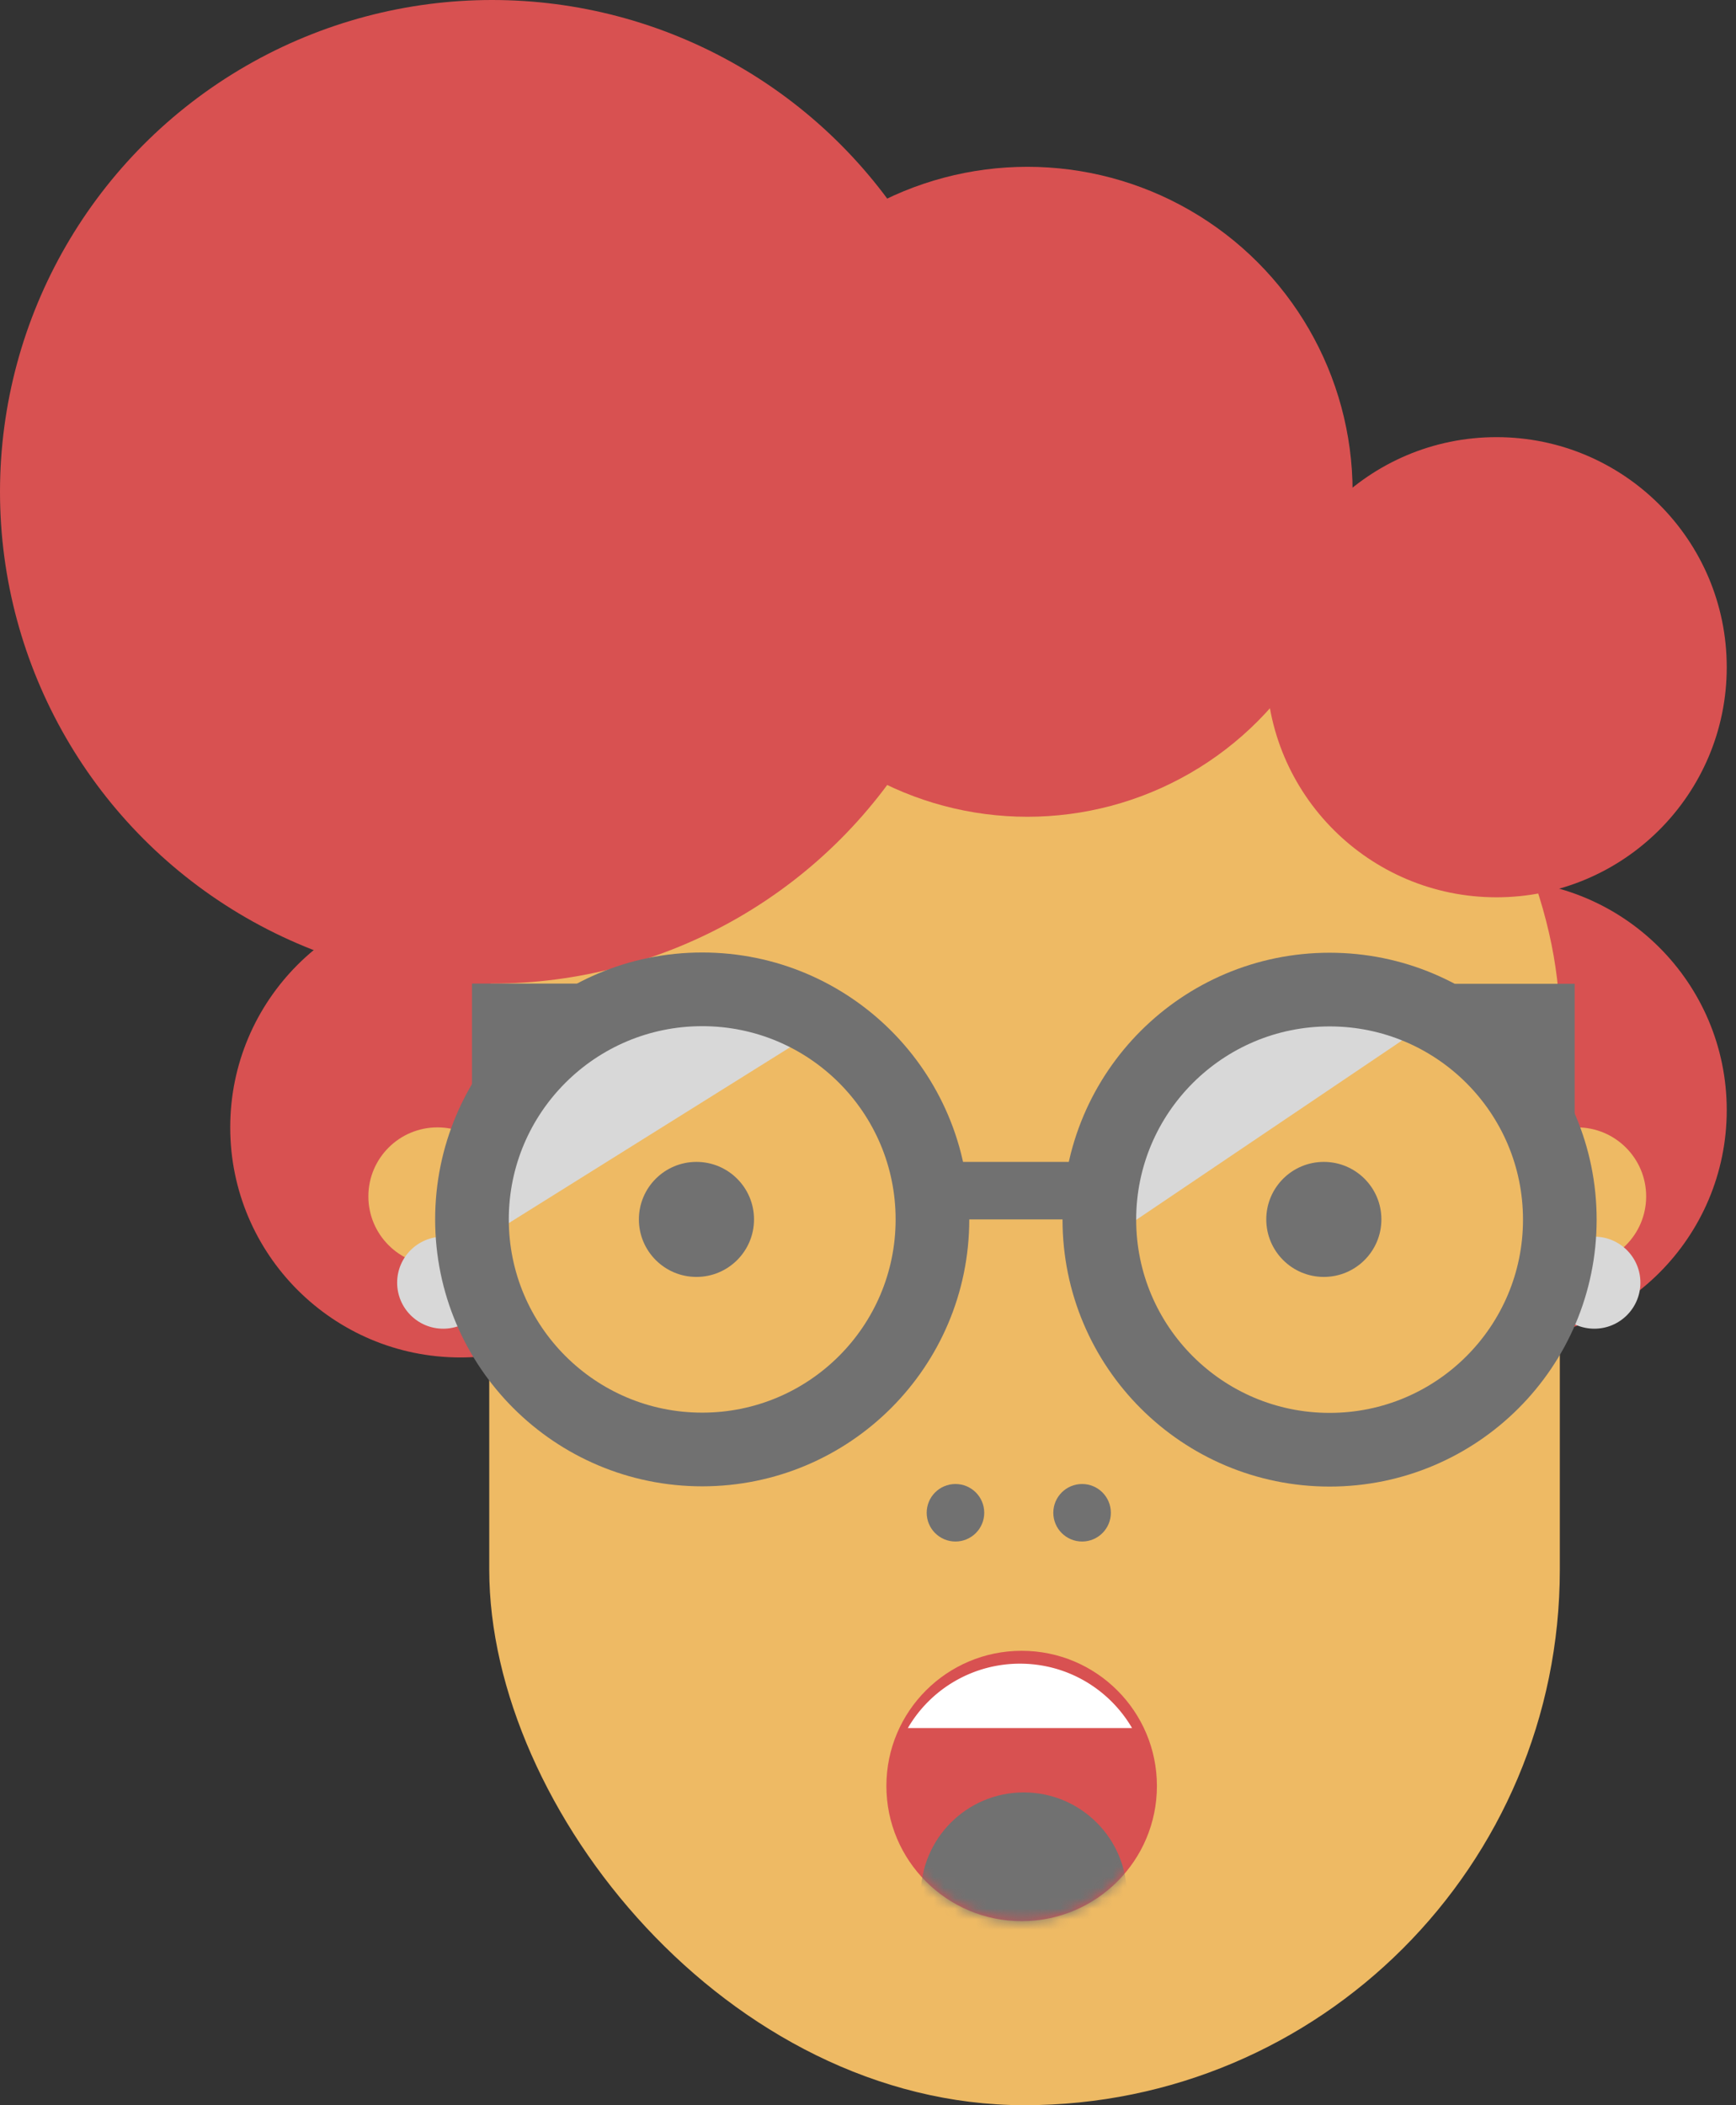 <svg xmlns="http://www.w3.org/2000/svg" xmlns:xlink="http://www.w3.org/1999/xlink" width="165" height="200" viewBox="0 0 165 200">
    <rect x="0" y="0" width="165" height="200" fill="#333333" stroke="none"/>
    <defs>
        <ellipse id="a" cx="12.856" cy="12.842" rx="12.856" ry="12.842"/>
        <path id="c" d="M2.04 7.338a12.324 12.324 0 0 1 10.654-6.115c4.546 0 8.517 2.458 10.654 6.115H2.04z"/>
    </defs>
    <g fill="none" fill-rule="evenodd">
        <g>
            <ellipse cx="142.237" cy="105.464" fill="#D85151" rx="21.883" ry="21.858"/>
            <ellipse cx="149.896" cy="113.661" fill="#EEBA64" rx="6.565" ry="6.557"/>
            <ellipse cx="151.537" cy="121.858" fill="#D8D8D8" rx="4.377" ry="4.372"/>
            <ellipse cx="43.765" cy="107.104" fill="#D85151" rx="21.883" ry="21.858"/>
            <rect width="101.754" height="153.552" x="46.501" y="46.448" fill="#EEBA64" rx="50.877"/>
            <ellipse cx="46.774" cy="46.721" fill="#D85151" rx="46.774" ry="46.721"/>
            <ellipse cx="97.651" cy="46.721" fill="#D85151" rx="30.909" ry="30.874"/>
            <ellipse cx="142.237" cy="63.388" fill="#D85151" rx="21.883" ry="21.858"/>
            <ellipse cx="125.825" cy="115.847" fill="#717171" rx="5.471" ry="5.464"/>
            <ellipse cx="102.848" cy="143.716" fill="#717171" rx="2.735" ry="2.732"/>
            <ellipse cx="90.813" cy="143.716" fill="#717171" rx="2.735" ry="2.732"/>
            <ellipse cx="66.195" cy="115.847" fill="#717171" rx="5.471" ry="5.464"/>
            <g transform="translate(35.012 86.339)">
                <path fill="#D8D8D8" d="M43.88 10.78L10.046 31.922a22.031 22.031 0 0 1-.199-2.96c0-12.072 9.797-21.858 21.883-21.858 4.495 0 8.674 1.354 12.15 3.676z"/>
                <path fill="#717171" d="M36.97 7.104H9.847V29.78C14.158 18.11 24.43 9.324 36.97 7.104z"/>
                <ellipse cx="6.565" cy="27.322" fill="#EEBA64" rx="6.565" ry="6.557"/>
                <ellipse cx="7.112" cy="35.519" fill="#D8D8D8" rx="4.377" ry="4.372"/>
                <ellipse cx="31.73" cy="29.508" stroke="#717171" stroke-width="7" rx="21.883" ry="21.858"/>
                <path fill="#D8D8D8" d="M68.477 32.591l33.075-22.31a22.031 22.031 0 0 0-2.623-1.385c-11.028-4.91-23.953.06-28.869 11.1a21.798 21.798 0 0 0-1.583 12.595z"/>
                <path fill="#717171" d="M87.53 7.127h27.124v22.677c-4.311-11.67-14.582-20.457-27.124-22.677z"/>
                <ellipse cx="91.36" cy="29.531" stroke="#717171" stroke-width="7" rx="21.883" ry="21.858" transform="matrix(-1 0 0 1 182.72 0)"/>
                <path fill="#717171" d="M54.707 24.044h14.224v5.464H54.707z"/>
            </g>
            <g transform="translate(84.248 156.83)">
                <mask id="b" fill="#fff">
                    <use xlink:href="#a"/>
                </mask>
                <use fill="#D85151" xlink:href="#a"/>
                <ellipse cx="13.06" cy="23.237" fill="#717171" mask="url(#b)" rx="9.795" ry="9.784"/>
                <use fill="#FFF" xlink:href="#c"/>
            </g>
        </g>
        <path d="M-18 0h200v200H-18z"/>
    </g>
</svg>
